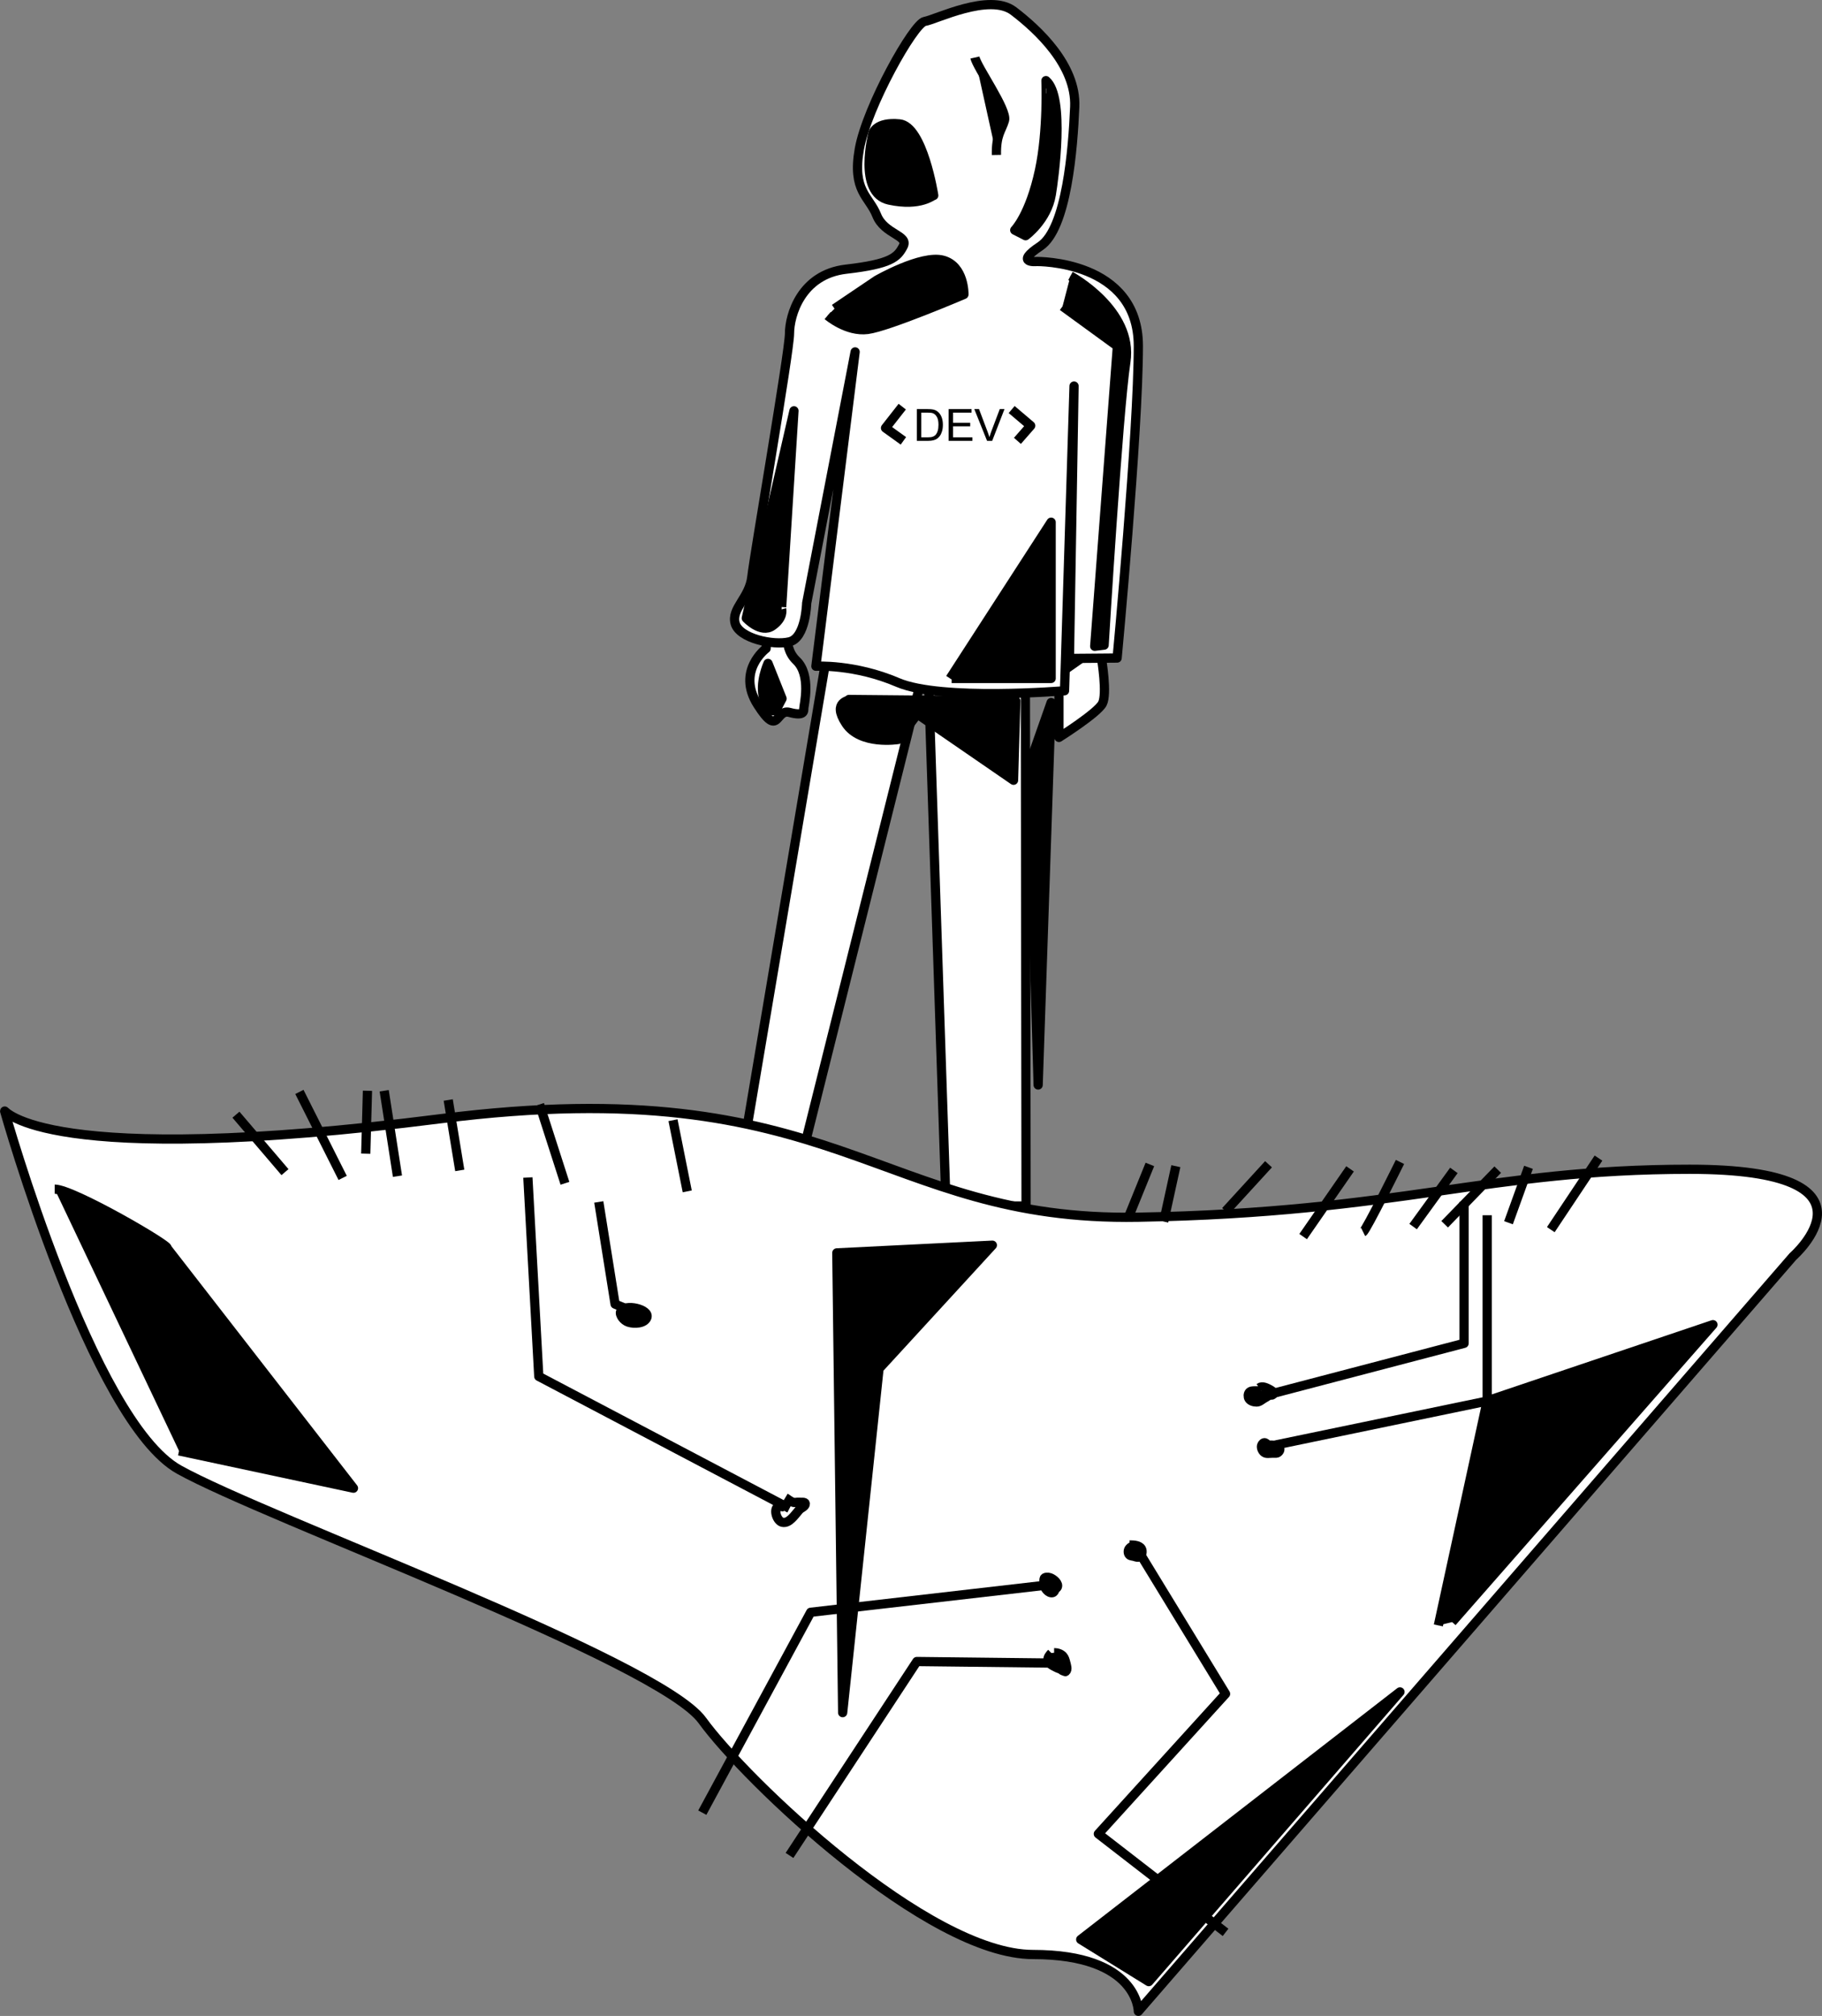 ﻿<?xml version="1.0" encoding="utf-8"?>
<!DOCTYPE svg PUBLIC "-//W3C//DTD SVG 1.1//EN" "http://www.w3.org/Graphics/SVG/1.1/DTD/svg11.dtd">
<svg xmlns="http://www.w3.org/2000/svg" xmlns:xlink="http://www.w3.org/1999/xlink" version="1.1" baseProfile="full" width="394.807" height="436.646" viewBox="0 0 394.81 436.65" enable-background="new 0 0 394.81 436.65" xml:space="preserve">
	<rect x="0" y="0" width="394.81" height="436.65" fill="#808080" stroke="none"/>
	<g>
		<g>
			<g>
				<path fill="#FFFFFF" fill-opacity="1" stroke-width="2" stroke-linejoin="round" stroke="#000000" stroke-opacity="1" d="M 159.006,261.212L 171.079,261.212L 201.006,141.68L 205.006,261.212L 222.339,261.212L 222.173,137.014L 181.339,128.928L 159.006,261.212 Z "/>
				<path fill="#FFFFFF" fill-opacity="1" stroke-width="2" stroke-linejoin="round" stroke="#000000" stroke-opacity="1" d="M 166.506,131.639L 166.006,140.472C 166.006,140.472 159.506,145.305 164.173,152.639C 168.839,159.972 167.985,153.472 171.079,154.305C 174.173,155.139 174.173,154.139 174.173,153.472C 174.173,152.805 175.881,146.222 172.548,143.055C 169.214,139.889 171.079,134.305 171.079,134.305"/>
				<path fill="#FFFFFF" fill-opacity="1" stroke-width="2" stroke-linejoin="round" stroke="#000000" stroke-opacity="1" d="M 238.714,142.805C 238.714,142.805 239.965,150.305 238.881,152.389C 237.798,154.472 229.464,159.722 229.464,159.722L 229.464,145.972L 237.298,140.472L 238.714,142.805 Z "/>
				<path fill="#FFFFFF" fill-opacity="1" stroke-width="2" stroke-linejoin="round" stroke="#000000" stroke-opacity="1" d="M 174.798,130.639C 174.798,130.639 174.61,138.139 171.079,139.014C 167.548,139.889 160.173,138.264 159.298,135.014C 158.423,131.764 162.423,129.514 162.923,124.889C 163.423,120.264 171.079,76.165 171.079,72.235C 171.079,68.305 173.589,59.43 183.339,58.305C 193.089,57.18 194.464,55.745 195.714,53.338C 196.964,50.93 191.613,50.764 189.976,46.639C 188.339,42.514 184.589,41.389 186.214,32.264C 187.839,23.139 198.006,5.014 200.381,4.639C 202.756,4.264 214.381,-1.611 219.631,2.389C 224.881,6.389 233.256,14.139 232.881,23.139C 232.506,32.139 231.152,49.536 225.402,53.338C 219.652,57.139 224.652,56.639 224.652,56.639C 224.652,56.639 246.669,56.326 246.669,74.951C 246.669,93.576 242.069,142.534 242.069,142.534L 231.735,142.618L 232.735,83.618L 230.673,149.618C 230.673,149.618 203.923,151.846 194.548,147.826C 185.173,143.805 176.798,144.305 176.798,144.305L 185.298,76.222L 174.798,130.639 Z "/>
				<path fill="#FFFFFF" fill-opacity="1" stroke-width="2" stroke-linejoin="round" stroke="#000000" stroke-opacity="1" d="M 195.508,88.08L 191.883,92.705L 195.758,95.488"/>
				<path fill="#FFFFFF" fill-opacity="1" stroke-width="2" stroke-linejoin="round" stroke="#000000" stroke-opacity="1" d="M 219.216,88.705L 223.341,92.205L 220.466,95.488"/>
				<g>
					<path fill="#000000" fill-opacity="1" stroke-linejoin="round" d="M 198.679,95.488L 198.679,88.611L 201.026,88.611C 201.557,88.611 201.961,88.644 202.24,88.709C 202.631,88.8 202.964,88.964 203.24,89.202C 203.6,89.508 203.869,89.9 204.047,90.377C 204.225,90.854 204.314,91.399 204.314,92.012C 204.314,92.534 204.254,92.997 204.133,93.401C 204.012,93.804 203.857,94.138 203.668,94.402C 203.479,94.667 203.272,94.874 203.047,95.026C 202.822,95.178 202.551,95.293 202.233,95.371C 201.915,95.449 201.55,95.488 201.138,95.488L 198.679,95.488 Z M 199.634,94.724L 201.059,94.724C 201.5,94.724 201.846,94.681 202.096,94.595C 202.346,94.509 202.546,94.388 202.695,94.231C 202.904,94.013 203.067,93.718 203.184,93.346C 203.301,92.975 203.359,92.526 203.359,91.997C 203.359,91.265 203.245,90.702 203.015,90.308C 202.786,89.915 202.507,89.651 202.18,89.518C 201.943,89.422 201.562,89.375 201.037,89.375L 199.634,89.375L 199.634,94.724 Z "/>
					<path fill="#000000" fill-opacity="1" stroke-linejoin="round" d="M 205.556,95.488L 205.556,88.611L 210.523,88.611L 210.523,89.375L 206.512,89.375L 206.512,91.572L 210.237,91.572L 210.237,92.336L 206.512,92.336L 206.512,94.724L 210.714,94.724L 210.714,95.488L 205.556,95.488 Z "/>
					<path fill="#000000" fill-opacity="1" stroke-linejoin="round" d="M 213.888,95.488L 211.122,88.611L 212.147,88.611L 214.015,93.561C 214.165,93.957 214.291,94.329 214.392,94.676C 214.5,94.304 214.624,93.932 214.765,93.561L 216.637,88.611L 217.662,88.611L 214.998,95.488L 213.888,95.488 Z "/>
				</g>
				<path fill="#FFFFFF" fill-opacity="1" stroke-width="2" stroke-linejoin="round" stroke="#000000" stroke-opacity="1" d="M 1,240.646C 1,240.646 19.898,307.773 38.795,318.312C 57.693,328.851 142.856,359.747 152.181,372.646C 161.506,385.544 201.01,423.34 223.839,423.34C 246.669,423.34 246.669,435.646 246.669,435.646L 388.506,272.158C 388.506,272.158 410.086,253.261 366.173,253.261C 322.26,253.261 303.362,262.646 246.669,263.646C 189.976,264.646 181.803,231.364 95.488,242.312C 9.173,253.261 1,240.312 1,240.646 Z "/>
			</g>
			<path fill="#000000" fill-opacity="1" stroke-width="2" stroke-linejoin="round" stroke="#000000" stroke-opacity="1" d="M 181.33,271.371L 215.034,269.705L 190.476,296.453L 182.597,370.953L 181.33,271.371 Z "/>
			<path fill="#000000" fill-opacity="1" stroke-width="2" stroke-linejoin="round" stroke="#000000" stroke-opacity="1" d="M 311.68,352.055L 322.26,303.42L 371.18,286.92L 314.657,351.341"/>
			<path fill="#000000" fill-opacity="1" stroke-width="2" stroke-linejoin="round" stroke="#000000" stroke-opacity="1" d="M 11.854,257.567C 15.867,257.567 37.2,270.005 36.2,270.339L 76.591,322.337L 38.795,314.26"/>
			<path fill="#000000" fill-opacity="1" stroke-width="2" stroke-linejoin="round" stroke="#000000" stroke-opacity="1" d="M 234.18,420.087L 303.362,366.462L 248.93,429.212L 234.18,420.087 Z "/>
		</g>
		<line fill="none" stroke-width="2" stroke-linejoin="round" stroke="#000000" stroke-opacity="1" x1="336.043" y1="266.341" x2="346.376" y2="250.841"/>
		<line fill="none" stroke-width="2" stroke-linejoin="round" stroke="#000000" stroke-opacity="1" x1="326.876" y1="264.841" x2="331.21" y2="252.841"/>
		<line fill="none" stroke-width="2" stroke-linejoin="round" stroke="#000000" stroke-opacity="1" x1="313.043" y1="265.174" x2="324.543" y2="253.341"/>
		<line fill="none" stroke-width="2" stroke-linejoin="round" stroke="#000000" stroke-opacity="1" x1="306.21" y1="265.674" x2="315.043" y2="253.508"/>
		<path fill="none" stroke-width="2" stroke-linejoin="round" stroke="#000000" stroke-opacity="1" d="M 295.376,266.841C 296.043,266.508 303.362,251.674 303.362,251.674"/>
		<line fill="none" stroke-width="2" stroke-linejoin="round" stroke="#000000" stroke-opacity="1" x1="282.376" y1="267.841" x2="292.543" y2="253.174"/>
		<line fill="none" stroke-width="2" stroke-linejoin="round" stroke="#000000" stroke-opacity="1" x1="265.567" y1="262.341" x2="274.876" y2="252.174"/>
		<line fill="none" stroke-width="2" stroke-linejoin="round" stroke="#000000" stroke-opacity="1" x1="252.168" y1="264.591" x2="254.793" y2="252.591"/>
		<line fill="none" stroke-width="2" stroke-linejoin="round" stroke="#000000" stroke-opacity="1" x1="244.293" y1="264.216" x2="249.168" y2="252.216"/>
		<line fill="none" stroke-width="2" stroke-linejoin="round" stroke="#000000" stroke-opacity="1" x1="148.918" y1="258.049" x2="145.834" y2="242.633"/>
		<line fill="none" stroke-width="2" stroke-linejoin="round" stroke="#000000" stroke-opacity="1" x1="122.418" y1="256.299" x2="116.918" y2="239.216"/>
		<line fill="none" stroke-width="2" stroke-linejoin="round" stroke="#000000" stroke-opacity="1" x1="99.626" y1="253.508" x2="97.126" y2="238.258"/>
		<line fill="none" stroke-width="2" stroke-linejoin="round" stroke="#000000" stroke-opacity="1" x1="86.126" y1="254.758" x2="83.251" y2="236.258"/>
		<line fill="none" stroke-width="2" stroke-linejoin="round" stroke="#000000" stroke-opacity="1" x1="79.251" y1="249.883" x2="79.626" y2="236.258"/>
		<line fill="none" stroke-width="2" stroke-linejoin="round" stroke="#000000" stroke-opacity="1" x1="74.251" y1="255.133" x2="64.876" y2="236.508"/>
		<line fill="none" stroke-width="2" stroke-linejoin="round" stroke="#000000" stroke-opacity="1" x1="61.751" y1="253.883" x2="51.126" y2="241.438"/>
		<path fill="none" stroke-width="2" stroke-linejoin="round" stroke="#000000" stroke-opacity="1" d="M 114.386,255.049L 116.751,298.131L 171.079,326.716"/>
		<path fill="none" stroke-width="2" stroke-linejoin="round" stroke="#000000" stroke-opacity="1" d="M 129.751,260.336L 133.284,282.466L 139.251,284.966"/>
		<path fill="none" stroke-width="2" stroke-linejoin="round" stroke="#000000" stroke-opacity="1" d="M 275.251,301.966L 317.251,290.966L 317.251,260.336"/>
		<path fill="none" stroke-width="2" stroke-linejoin="round" stroke="#000000" stroke-opacity="1" d="M 322.26,263.216L 322.26,303.466L 275.251,313.216"/>
		<path fill="none" stroke-width="2" stroke-linejoin="round" stroke="#000000" stroke-opacity="1" d="M 265.567,418.549L 238.001,397.216L 265.567,366.883L 246.669,335.927"/>
		<path fill="none" stroke-width="2" stroke-linejoin="round" stroke="#000000" stroke-opacity="1" d="M 171.079,401.883L 198.668,359.883L 227.771,360.216"/>
		<path fill="none" stroke-width="2" stroke-linejoin="round" stroke="#000000" stroke-opacity="1" d="M 152.181,392.619L 175.668,349.216L 227.771,343.216"/>
		<path fill="none" stroke-width="2" stroke-linejoin="round" stroke="#000000" stroke-opacity="1" d="M 169.834,326.383C 169.39,326.383 168.848,326.105 168.501,326.383C 167.595,327.107 168.376,329.435 169.501,329.716C 170.967,330.083 172.172,328.187 173.168,327.049C 173.582,326.576 174.501,326.345 174.501,325.716C 174.501,325.258 173.622,325.44 173.168,325.383C 172.727,325.328 172.256,325.523 171.834,325.383C 171.22,325.178 170.723,324.716 170.168,324.383"/>
		<path fill="#000000" fill-opacity="1" stroke-width="2" stroke-linejoin="round" stroke="#000000" stroke-opacity="1" d="M 134.501,284.049C 134.3,284.461 134.568,285.01 134.834,285.383C 135.157,285.835 135.641,286.207 136.168,286.383C 137.472,286.817 139.685,286.67 140.168,285.383C 140.849,283.566 135.352,282.305 134.501,284.049 Z "/>
		<path fill="#000000" fill-opacity="1" stroke-width="2" stroke-linejoin="round" stroke="#000000" stroke-opacity="1" d="M 226.251,341.966C 226.162,342.345 226.251,342.744 226.251,343.133C 226.251,343.997 227.246,345.176 228.084,344.966C 228.219,344.932 228.333,344.826 228.418,344.716C 228.532,344.569 228.558,344.367 228.668,344.216C 228.783,344.057 228.989,343.971 229.084,343.799C 229.508,343.037 228.329,341.992 227.501,341.716C 227.098,341.582 226.349,341.553 226.251,341.966 Z "/>
		<path fill="#000000" fill-opacity="1" stroke-width="2" stroke-linejoin="round" stroke="#000000" stroke-opacity="1" d="M 227.834,358.049C 227.439,358.445 227.015,358.995 227.084,359.549C 227.197,360.449 228.368,360.873 229.168,361.299C 229.377,361.411 229.622,361.443 229.834,361.549C 229.959,361.612 230.046,361.732 230.168,361.799C 230.298,361.872 230.443,361.919 230.584,361.966C 230.693,362.002 230.83,362.123 230.918,362.049C 231.43,361.623 231.079,360.696 230.918,360.049C 230.8,359.579 230.657,359.079 230.334,358.716C 229.879,358.203 229.104,357.966 228.418,357.966"/>
		<path fill="#000000" fill-opacity="1" stroke-width="2" stroke-linejoin="round" stroke="#000000" stroke-opacity="1" d="M 245.418,334.883C 245.279,334.966 245.129,335.033 245.001,335.133C 244.877,335.229 244.762,335.34 244.668,335.466C 244.401,335.822 244.413,336.51 244.751,336.799C 245.038,337.045 245.476,337.013 245.834,337.133C 246.178,337.247 246.594,337.378 246.918,337.216C 247.454,336.948 247.632,335.987 247.334,335.466C 246.886,334.681 245.656,334.633 244.751,334.633"/>
		<path fill="#000000" fill-opacity="1" stroke-width="2" stroke-linejoin="round" stroke="#000000" stroke-opacity="1" d="M 273.293,301.258C 272.848,301.258 272.404,301.258 271.959,301.258C 271.528,301.258 270.985,301.26 270.709,301.591C 270.424,301.933 270.405,302.538 270.626,302.924C 270.928,303.453 271.684,303.674 272.293,303.674C 272.976,303.674 273.515,303.063 274.126,302.758C 274.471,302.585 274.768,302.318 275.126,302.174C 275.281,302.113 275.466,302.222 275.626,302.174C 275.759,302.135 275.869,302.03 275.959,301.924C 276.216,301.625 275.555,301.2 275.209,301.008C 274.519,300.624 273.508,300.117 272.876,300.591"/>
		<path fill="#000000" fill-opacity="1" stroke-width="2" stroke-linejoin="round" stroke="#000000" stroke-opacity="1" d="M 274.126,312.508C 273.837,312.38 273.453,312.784 273.376,313.091C 273.246,313.612 273.53,314.269 273.959,314.591C 274.406,314.926 275.068,314.758 275.626,314.758C 275.765,314.758 275.904,314.758 276.043,314.758C 276.209,314.758 276.376,314.758 276.543,314.758C 276.959,314.758 277.5,314.12 277.293,313.758C 277.003,313.251 276.291,313.066 275.709,313.008C 275.571,312.994 275.432,313.008 275.293,313.008C 275.154,313.008 275.004,313.063 274.876,313.008C 274.6,312.889 274.401,312.629 274.126,312.508 Z "/>
		<path fill="#000000" fill-opacity="1" stroke-width="2" stroke-linejoin="round" stroke="#000000" stroke-opacity="1" d="M 231.962,59.772C 231.962,59.772 245.674,67.143 243.962,78.397C 242.25,89.652 239.253,139.731 239.253,139.731L 237.212,139.981L 242.128,74.981L 230.249,66.337"/>
		<path fill="#000000" fill-opacity="1" stroke-width="2" stroke-linejoin="round" stroke="#000000" stroke-opacity="1" d="M 179.332,68.36C 179.332,68.36 183.499,71.943 187.999,71.36C 192.499,70.776 208.874,63.776 208.874,63.776C 208.874,63.776 208.999,57.61 204.332,56.36C 199.666,55.11 189.976,60.694 189.976,60.694L 180.832,66.86"/>
		<path fill="#000000" fill-opacity="1" stroke-width="2" stroke-linejoin="round" stroke="#000000" stroke-opacity="1" d="M 202.332,42.337C 202.332,42.337 199.999,27.336 194.915,26.837C 189.832,26.337 189.165,28.837 189.165,28.837C 189.165,28.837 185.749,41.837 192.665,43.337C 199.582,44.837 202.249,42.17 202.332,42.337 Z "/>
		<path fill="#000000" fill-opacity="1" stroke-width="2" stroke-linejoin="round" stroke="#000000" stroke-opacity="1" d="M 211.249,12.461C 211.749,14.667 218.332,23.836 217.666,26.086C 216.999,28.337 215.832,29.126 215.915,33.564"/>
		<path fill="#000000" fill-opacity="1" stroke-width="2" stroke-linejoin="round" stroke="#000000" stroke-opacity="1" d="M 226.647,17.46C 226.646,17.46 227.103,28.266 225.243,36.897C 223.16,46.564 219.884,49.848 219.884,49.848L 222.24,51.056C 222.24,51.056 226.889,47.689 227.805,42.147C 228.387,38.63 230.834,20.991 226.647,17.46 Z "/>
		<path fill="#000000" fill-opacity="1" stroke-width="2" stroke-linejoin="round" stroke="#000000" stroke-opacity="1" d="M 205.874,146.95L 227.771,113.106L 227.771,146.95L 206.207,146.95"/>
		<path fill="#000000" fill-opacity="1" stroke-width="2" stroke-linejoin="round" stroke="#000000" stroke-opacity="1" d="M 183.957,151.503L 220.124,151.836L 219.624,169.003L 198.79,154.67L 194.624,160.17C 194.624,160.17 186.457,161.503 183.29,156.67C 180.124,151.836 184.29,151.836 183.957,151.503 Z "/>
		<path fill="#000000" fill-opacity="1" stroke-width="2" stroke-linejoin="round" stroke="#000000" stroke-opacity="1" d="M 227.772,152.17L 224.957,235.003L 222.957,165.848L 227.772,152.17 Z "/>
		<path fill="#000000" fill-opacity="1" stroke-width="2" stroke-linejoin="round" stroke="#000000" stroke-opacity="1" d="M 166.42,143.689C 166.42,143.689 164.462,147.939 165.545,151.439C 166.628,154.939 168.17,153.772 168.17,153.772L 169.462,151.314L 166.42,143.689 Z "/>
		<path fill="#000000" fill-opacity="1" stroke-width="2" stroke-linejoin="round" stroke="#000000" stroke-opacity="1" d="M 169.378,131.481L 172.045,88.981L 161.712,133.897C 161.712,133.897 164.878,137.314 167.378,135.564C 169.878,133.814 169.378,131.981 169.378,131.981"/>
	</g>
</svg>
